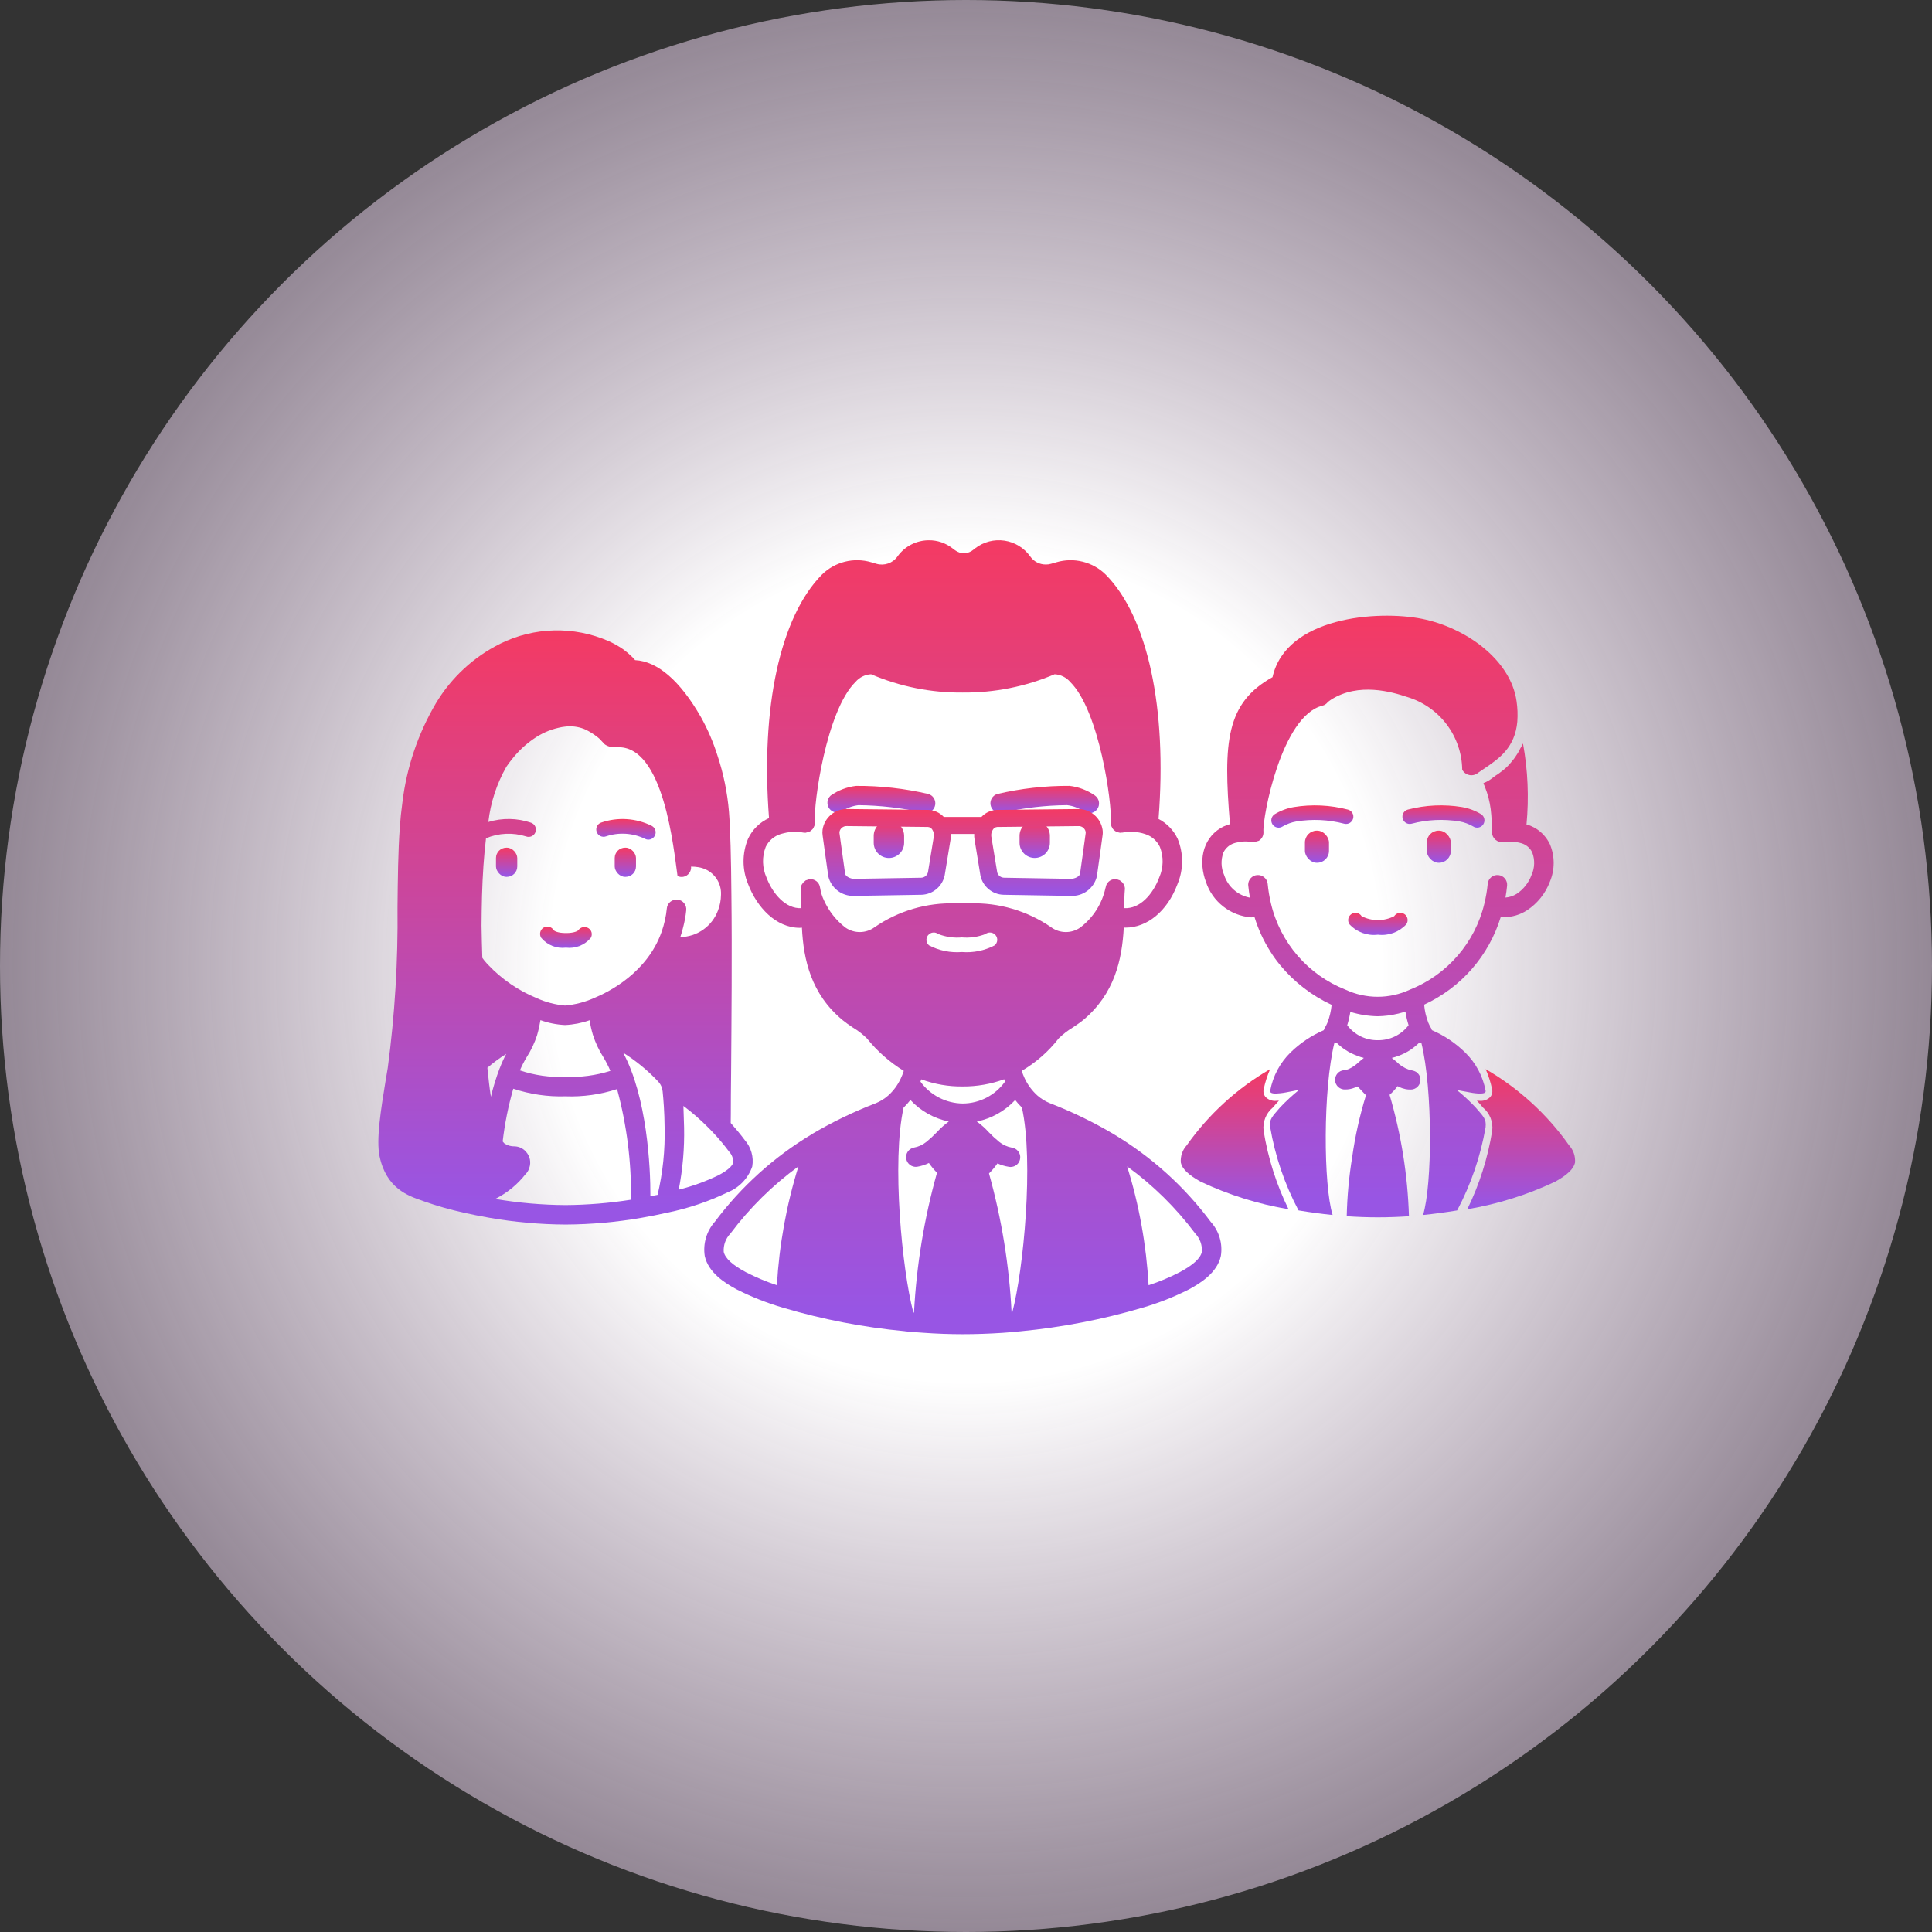 <svg width="124" height="124" viewBox="0 0 124 124" fill="none" xmlns="http://www.w3.org/2000/svg">
<rect x="0" y="0" width="124" height="124" fill="#333333" stroke="none"/>
<circle cx="62" cy="62" r="62" fill="url(#paint0_radial_129_235)"/>
<path d="M56.077 53.646V54.093C56.077 54.631 56.514 55.068 57.053 55.068C57.592 55.068 58.029 54.631 58.029 54.093V53.646C58.028 53.251 57.79 52.895 57.426 52.743C57.061 52.592 56.641 52.675 56.361 52.954C56.18 53.139 56.078 53.387 56.077 53.646H56.077Z" fill="url(#paint1_linear_129_235)"/>
<path d="M65.437 53.646V54.093C65.437 54.63 65.873 55.066 66.41 55.066C66.948 55.066 67.384 54.63 67.384 54.093V53.646C67.384 53.108 66.948 52.672 66.41 52.672C65.873 52.672 65.437 53.108 65.437 53.646Z" fill="url(#paint2_linear_129_235)"/>
<path d="M64.191 52.181C63.885 52.181 63.623 51.958 63.575 51.655C63.526 51.352 63.705 51.059 63.997 50.963C65.519 50.605 67.079 50.429 68.643 50.438C69.233 50.506 69.796 50.721 70.281 51.063C70.418 51.162 70.509 51.313 70.533 51.48C70.557 51.648 70.512 51.818 70.409 51.952C70.306 52.085 70.152 52.172 69.984 52.191C69.816 52.21 69.647 52.16 69.517 52.052C69.208 51.849 68.857 51.721 68.49 51.677C67.109 51.689 65.733 51.847 64.386 52.149C64.323 52.17 64.257 52.181 64.191 52.181Z" fill="url(#paint3_linear_129_235)"/>
<path d="M59.404 52.181C59.338 52.181 59.273 52.171 59.211 52.151C57.86 51.851 56.482 51.693 55.099 51.678C54.73 51.721 54.377 51.85 54.067 52.053C53.793 52.228 53.431 52.163 53.234 51.905C53.037 51.646 53.072 51.28 53.313 51.062C53.797 50.722 54.359 50.508 54.947 50.44C56.513 50.431 58.074 50.607 59.599 50.964C59.891 51.059 60.071 51.352 60.023 51.656C59.975 51.96 59.713 52.183 59.405 52.183L59.404 52.181Z" fill="url(#paint4_linear_129_235)"/>
<path d="M77.707 78.418C76.012 76.146 73.886 74.228 71.45 72.775C70.157 72.009 68.802 71.353 67.401 70.812C67.098 70.692 66.819 70.521 66.575 70.306C66.238 70 65.964 69.63 65.77 69.219C65.695 69.06 65.63 68.898 65.575 68.731C66.495 68.191 67.303 67.48 67.957 66.637C68.229 66.373 68.531 66.14 68.857 65.944C69.1 65.781 69.338 65.619 69.513 65.475C71.532 63.8 72.019 61.588 72.126 59.531C72.163 59.531 72.2 59.537 72.238 59.537C73.62 59.537 74.914 58.5 75.57 56.756H75.569C75.965 55.822 75.969 54.768 75.582 53.831C75.323 53.286 74.892 52.84 74.357 52.562C74.919 45.45 73.663 39.606 70.969 36.881C70.561 36.477 70.051 36.191 69.493 36.051C68.936 35.911 68.352 35.924 67.801 36.087L67.451 36.187H67.45C67.343 36.219 67.231 36.234 67.119 36.231C66.724 36.233 66.353 36.042 66.126 35.719C65.737 35.168 65.139 34.801 64.473 34.7C63.807 34.6 63.128 34.776 62.594 35.187L62.475 35.281C62.139 35.57 61.646 35.583 61.294 35.312L61.126 35.187C60.696 34.851 60.165 34.671 59.62 34.675C58.817 34.675 58.064 35.063 57.6 35.719C57.297 36.144 56.759 36.331 56.257 36.187L55.919 36.087C55.368 35.924 54.784 35.912 54.227 36.051C53.669 36.191 53.16 36.478 52.751 36.881C50.069 39.6 48.813 45.419 49.357 52.507C48.765 52.774 48.288 53.244 48.013 53.832C47.623 54.769 47.626 55.822 48.02 56.757C48.576 58.213 49.788 59.55 51.332 59.55C51.376 59.55 51.42 59.538 51.469 59.538C51.569 61.588 52.051 63.794 54.082 65.475C54.257 65.62 54.488 65.782 54.738 65.95C55.065 66.144 55.368 66.377 55.638 66.645C56.303 67.47 57.104 68.177 58.007 68.732C57.953 68.898 57.888 69.061 57.813 69.219C57.621 69.635 57.347 70.007 57.007 70.313C56.767 70.525 56.492 70.694 56.194 70.813C54.788 71.353 53.429 72.009 52.132 72.776C52.126 72.776 52.126 72.788 52.113 72.788L52.1 72.8C52.094 72.8 52.094 72.806 52.088 72.806V72.807C49.675 74.256 47.567 76.16 45.882 78.413C45.349 79.013 45.111 79.82 45.232 80.613C45.463 81.676 46.519 82.351 47.294 82.763V82.763C48.25 83.245 49.248 83.638 50.276 83.938C52.815 84.689 55.421 85.192 58.057 85.438C58.082 85.444 58.107 85.444 58.132 85.45C58.501 85.481 58.87 85.519 59.232 85.538C60.082 85.6 60.95 85.632 61.794 85.632C62.638 85.632 63.507 85.6 64.357 85.544C64.744 85.513 65.132 85.488 65.513 85.444C68.153 85.191 70.763 84.688 73.307 83.938C74.337 83.641 75.338 83.247 76.294 82.763C77.07 82.35 78.126 81.675 78.357 80.613V80.613C78.485 79.821 78.246 79.013 77.707 78.419L77.707 78.418ZM61.794 70.825C60.716 70.815 59.707 70.293 59.075 69.418C59.094 69.375 59.113 69.325 59.132 69.275V69.275C59.984 69.588 60.886 69.743 61.794 69.731C62.701 69.736 63.6 69.579 64.451 69.269C64.47 69.319 64.482 69.375 64.501 69.425C63.875 70.299 62.869 70.819 61.794 70.825L61.794 70.825ZM63.836 60.675V60.676C63.191 61.014 62.462 61.162 61.735 61.103C61.006 61.162 60.275 61.014 59.627 60.676C59.432 60.513 59.404 60.222 59.565 60.025C59.728 59.825 60.02 59.792 60.224 59.951C60.705 60.137 61.222 60.21 61.736 60.165C62.248 60.21 62.764 60.137 63.243 59.951C63.447 59.793 63.739 59.826 63.901 60.025C64.063 60.223 64.034 60.514 63.836 60.676L63.836 60.675ZM51.794 56.481C51.769 56.484 51.743 56.491 51.719 56.5C51.689 56.523 51.66 56.548 51.632 56.575C51.596 56.598 51.562 56.626 51.532 56.656C51.525 56.67 51.519 56.685 51.513 56.7C51.472 56.748 51.441 56.803 51.419 56.863V56.882V56.881C51.399 56.956 51.39 57.035 51.395 57.113C51.426 57.413 51.432 57.788 51.432 58.219V58.287C50.432 58.344 49.588 57.362 49.194 56.319C48.917 55.698 48.899 54.991 49.145 54.356C49.336 53.959 49.685 53.66 50.107 53.531L50.194 53.506C50.235 53.492 50.277 53.482 50.319 53.475C50.724 53.372 51.147 53.359 51.557 53.438C51.575 53.434 51.594 53.434 51.614 53.438C51.632 53.438 51.651 53.45 51.676 53.45C51.701 53.45 51.707 53.444 51.726 53.444H51.726C51.739 53.443 51.752 53.438 51.763 53.431C51.804 53.425 51.843 53.414 51.882 53.4C51.92 53.389 51.958 53.373 51.995 53.356C52.025 53.333 52.054 53.308 52.082 53.281C52.114 53.257 52.144 53.231 52.169 53.2C52.191 53.168 52.209 53.135 52.226 53.1C52.233 53.089 52.237 53.076 52.239 53.063C52.257 53.039 52.27 53.011 52.276 52.981C52.276 52.969 52.288 52.956 52.288 52.944C52.291 52.915 52.291 52.886 52.288 52.856C52.288 52.831 52.3 52.806 52.3 52.775C52.207 51.581 53.031 45.624 54.906 43.769L54.907 43.769C55.159 43.474 55.52 43.296 55.907 43.275C57.767 44.071 59.772 44.471 61.794 44.45C63.819 44.468 65.826 44.068 67.688 43.275C68.075 43.297 68.436 43.475 68.688 43.769C70.563 45.619 71.382 51.575 71.294 52.775C71.294 52.804 71.295 52.834 71.301 52.863C71.307 52.888 71.295 52.919 71.301 52.944L71.32 52.982L71.319 52.981C71.327 53.024 71.344 53.065 71.37 53.1C71.383 53.136 71.403 53.17 71.426 53.2C71.448 53.232 71.476 53.259 71.507 53.281C71.535 53.31 71.567 53.335 71.601 53.356C71.633 53.373 71.666 53.388 71.701 53.4C71.743 53.415 71.788 53.428 71.832 53.438C71.844 53.438 71.857 53.444 71.87 53.444C71.882 53.444 71.901 53.45 71.913 53.45C71.938 53.45 71.957 53.438 71.982 53.438C72.001 53.434 72.02 53.434 72.038 53.438C72.267 53.394 72.5 53.38 72.732 53.394C72.991 53.402 73.249 53.449 73.495 53.531C73.911 53.664 74.255 53.962 74.444 54.356C74.692 54.99 74.677 55.697 74.401 56.319C73.995 57.4 73.163 58.344 72.157 58.287C72.163 57.825 72.163 57.431 72.194 57.112C72.194 57.087 72.201 57.069 72.201 57.044C72.197 56.918 72.155 56.796 72.082 56.694C72.07 56.681 72.07 56.662 72.057 56.656C72.027 56.624 71.993 56.594 71.957 56.569C71.93 56.542 71.901 56.52 71.87 56.5C71.851 56.488 71.819 56.488 71.795 56.475H71.794C71.746 56.451 71.693 56.436 71.638 56.431H71.632C71.607 56.426 71.582 56.424 71.557 56.425C71.253 56.431 71 56.661 70.963 56.963C70.957 56.975 70.951 56.982 70.951 56.988V56.994H70.951C70.732 58.006 70.157 58.906 69.332 59.531C68.769 59.926 68.018 59.918 67.463 59.512C65.932 58.457 64.103 57.921 62.245 57.981H61.351C59.492 57.919 57.663 58.455 56.132 59.512C55.575 59.918 54.822 59.926 54.257 59.531C53.666 59.073 53.196 58.476 52.888 57.794C52.765 57.541 52.681 57.272 52.638 56.994V56.988C52.638 56.982 52.632 56.975 52.632 56.969C52.594 56.634 52.292 56.394 51.957 56.431C51.9 56.435 51.844 56.452 51.794 56.481L51.794 56.481ZM49.863 82.488C49.183 82.262 48.52 81.984 47.882 81.657C47.013 81.194 46.544 80.763 46.45 80.35C46.42 79.913 46.577 79.484 46.882 79.169C48.113 77.524 49.584 76.073 51.245 74.863C50.476 77.339 50.012 79.899 49.863 82.488L49.863 82.488ZM58.664 84.244H58.663C58.649 84.239 58.634 84.237 58.62 84.238C57.895 81.507 57.226 74.538 57.995 71.088C58.151 70.936 58.298 70.773 58.432 70.6C59.089 71.306 59.95 71.789 60.895 71.981C60.616 72.185 60.359 72.416 60.126 72.669C59.916 72.89 59.693 73.096 59.457 73.288C59.222 73.479 58.943 73.606 58.645 73.657C58.319 73.728 58.107 74.042 58.163 74.37C58.217 74.698 58.52 74.926 58.851 74.888C59.117 74.845 59.376 74.763 59.62 74.644C59.774 74.868 59.947 75.076 60.138 75.269C59.317 78.197 58.822 81.207 58.663 84.244L58.664 84.244ZM64.926 84.238C64.774 81.219 64.288 78.225 63.476 75.313C63.677 75.116 63.859 74.9 64.02 74.669C64.25 74.776 64.493 74.849 64.745 74.888C64.778 74.895 64.811 74.899 64.844 74.9C65.175 74.907 65.454 74.655 65.48 74.326C65.507 73.996 65.272 73.703 64.944 73.657C64.647 73.604 64.367 73.478 64.132 73.288C63.896 73.096 63.673 72.89 63.463 72.669C63.232 72.414 62.974 72.183 62.694 71.981C63.64 71.791 64.501 71.307 65.157 70.6C65.288 70.772 65.432 70.933 65.588 71.082C66.357 74.544 65.694 81.5 64.969 84.238L64.926 84.238ZM77.138 80.351C77.045 80.763 76.576 81.195 75.707 81.657V81.657C75.068 81.988 74.403 82.266 73.719 82.488C73.573 79.9 73.112 77.339 72.344 74.863C74.008 76.071 75.481 77.523 76.713 79.169C77.015 79.486 77.169 79.915 77.138 80.35L77.138 80.351Z" fill="url(#paint5_linear_129_235)"/>
<path d="M69.187 51.926L63.99 51.981V51.981C63.61 51.991 63.249 52.154 62.99 52.433H60.574C60.313 52.153 59.95 51.99 59.567 51.981L54.379 51.925H54.349V51.926C53.569 51.919 52.904 52.49 52.793 53.261C52.777 53.388 52.779 53.517 52.801 53.643C52.801 53.643 53.066 55.6 53.162 56.245C53.343 57.003 54.033 57.528 54.812 57.5H54.892L59.166 57.428C59.883 57.396 60.487 56.881 60.632 56.178L61.007 53.892C61.028 53.772 61.035 53.648 61.028 53.526H62.528C62.521 53.645 62.528 53.764 62.548 53.882L62.926 56.19C63.073 56.899 63.691 57.413 64.416 57.429L68.647 57.5H68.729C69.513 57.537 70.213 57.013 70.399 56.25C70.496 55.608 70.758 53.673 70.757 53.673H70.757C70.781 53.538 70.785 53.401 70.767 53.265C70.651 52.485 69.975 51.912 69.187 51.926L69.187 51.926ZM59.558 55.988C59.507 56.184 59.334 56.324 59.132 56.334L54.86 56.406C54.575 56.421 54.266 56.238 54.243 56.084C54.147 55.441 53.884 53.494 53.879 53.465C53.875 53.441 53.875 53.415 53.879 53.391C53.923 53.167 54.124 53.01 54.351 53.02H54.361L59.552 53.076V53.075C59.678 53.083 59.791 53.156 59.849 53.267C59.928 53.398 59.958 53.553 59.932 53.705L59.558 55.988ZM69.678 53.494C69.678 53.494 69.415 55.44 69.318 56.086C69.296 56.237 68.994 56.419 68.684 56.406L64.455 56.334C64.247 56.335 64.064 56.199 64.005 55.999L63.625 53.694C63.602 53.544 63.634 53.391 63.717 53.264C63.774 53.157 63.882 53.086 64.002 53.077L69.201 53.021H69.213C69.437 53.01 69.636 53.166 69.679 53.386V53.397C69.684 53.43 69.684 53.464 69.677 53.496L69.678 53.494Z" fill="url(#paint6_linear_129_235)"/>
<path d="M92.334 53.313H92.357C92.778 53.313 93.118 53.733 93.118 54.074V54.612C93.118 55.033 92.778 55.374 92.357 55.374H92.334C91.914 55.374 91.573 54.953 91.573 54.612V54.074C91.573 53.654 91.914 53.313 92.334 53.313Z" fill="url(#paint7_linear_129_235)"/>
<path d="M84.514 53.313H84.537C84.957 53.313 85.298 53.733 85.298 54.074V54.612C85.298 55.033 84.957 55.374 84.537 55.374H84.514C84.094 55.374 83.753 54.953 83.753 54.612V54.074C83.753 53.654 84.094 53.313 84.514 53.313Z" fill="url(#paint8_linear_129_235)"/>
<path d="M88.437 59.991C89.116 60.075 89.794 59.827 90.26 59.325C90.332 59.222 90.36 59.094 90.337 58.97C90.314 58.846 90.243 58.737 90.138 58.666C90.033 58.596 89.904 58.571 89.781 58.597C89.658 58.622 89.549 58.697 89.482 58.803C88.826 59.138 88.048 59.138 87.392 58.803C87.325 58.697 87.216 58.622 87.093 58.597C86.97 58.571 86.841 58.596 86.736 58.666C86.632 58.737 86.559 58.846 86.537 58.97C86.514 59.094 86.542 59.222 86.614 59.325C87.08 59.827 87.758 60.075 88.437 59.991H88.437Z" fill="url(#paint9_linear_129_235)"/>
<path d="M94.549 53.043C94.765 53.186 95.056 53.127 95.199 52.91C95.341 52.694 95.282 52.403 95.066 52.26C94.689 52.031 94.271 51.874 93.835 51.8C92.676 51.61 91.491 51.666 90.355 51.962C90.105 52.031 89.958 52.289 90.027 52.539C90.096 52.789 90.355 52.936 90.605 52.867C91.605 52.604 92.65 52.554 93.671 52.722C93.98 52.776 94.278 52.885 94.549 53.043H94.549Z" fill="url(#paint10_linear_129_235)"/>
<path d="M86.846 52.538C86.914 52.289 86.767 52.031 86.517 51.963C85.381 51.667 84.195 51.611 83.036 51.801C82.601 51.875 82.183 52.032 81.806 52.262C81.59 52.404 81.529 52.695 81.672 52.911C81.814 53.128 82.105 53.187 82.321 53.046C82.594 52.887 82.893 52.777 83.203 52.724C84.225 52.556 85.269 52.605 86.27 52.868C86.52 52.935 86.777 52.788 86.846 52.538L86.846 52.538Z" fill="url(#paint11_linear_129_235)"/>
<path d="M81.693 71.084C81.755 71.012 81.823 70.933 81.897 70.848C81.949 70.786 82.013 70.714 82.084 70.643C82.032 70.648 81.976 70.652 81.924 70.652V70.652C81.677 70.679 81.431 70.598 81.248 70.429C81.113 70.288 81.06 70.087 81.109 69.898C81.201 69.459 81.339 69.03 81.521 68.619C79.406 69.843 77.58 71.51 76.169 73.505C75.891 73.808 75.753 74.214 75.788 74.624C75.875 75.021 76.288 75.417 77.057 75.841C78.848 76.686 80.746 77.282 82.7 77.611C81.92 76.018 81.381 74.319 81.1 72.569C81.033 72.006 81.257 71.447 81.693 71.084L81.693 71.084Z" fill="url(#paint12_linear_129_235)"/>
<path d="M100.704 73.505C99.293 71.51 97.468 69.844 95.353 68.619C95.535 69.03 95.672 69.459 95.764 69.899C95.814 70.088 95.761 70.288 95.626 70.429C95.444 70.598 95.197 70.679 94.95 70.652C94.898 70.652 94.841 70.648 94.789 70.643C94.858 70.715 94.924 70.786 94.977 70.848C95.05 70.932 95.119 71.013 95.18 71.084L95.18 71.085C95.617 71.447 95.841 72.005 95.774 72.569C95.493 74.32 94.954 76.019 94.175 77.611C96.128 77.282 98.026 76.687 99.817 75.841C100.584 75.418 101 75.022 101.087 74.624C101.122 74.214 100.983 73.809 100.704 73.506L100.704 73.505Z" fill="url(#paint13_linear_129_235)"/>
<path d="M99.474 54.181C99.271 53.756 98.948 53.399 98.543 53.156C98.396 53.071 98.241 53.001 98.081 52.944C98.046 52.932 98.011 52.924 97.974 52.919C98.138 51.183 98.062 49.434 97.749 47.719C97.699 47.826 97.643 47.93 97.581 48.031C97.575 48.037 97.575 48.044 97.569 48.05H97.568C97.487 48.226 97.388 48.393 97.275 48.55C97.205 48.657 97.128 48.76 97.043 48.856C96.879 49.069 96.69 49.26 96.481 49.428C96.377 49.512 96.27 49.593 96.161 49.671C96.051 49.735 95.947 49.807 95.848 49.887C95.835 49.9 95.82 49.911 95.805 49.919C95.626 50.064 95.425 50.18 95.211 50.262C95.22 50.304 95.234 50.344 95.254 50.381C95.271 50.428 95.289 50.474 95.311 50.519C95.491 50.972 95.614 51.446 95.676 51.93C95.735 52.428 95.762 52.929 95.756 53.43C95.764 53.609 95.844 53.776 95.979 53.895C96.113 54.012 96.29 54.07 96.468 54.055C96.866 53.988 97.274 54.012 97.661 54.126C97.961 54.217 98.208 54.43 98.342 54.714C98.521 55.181 98.505 55.702 98.298 56.157C98.117 56.653 97.782 57.078 97.342 57.37C97.125 57.506 96.878 57.588 96.623 57.608C96.667 57.358 96.705 57.102 96.729 56.845V56.845C96.762 56.502 96.51 56.196 96.167 56.163C96.002 56.147 95.837 56.196 95.709 56.302C95.58 56.408 95.5 56.561 95.486 56.726C95.444 57.15 95.373 57.569 95.273 57.983C94.676 60.499 92.889 62.565 90.486 63.52C89.183 64.126 87.679 64.128 86.373 63.526C83.962 62.58 82.168 60.511 81.573 57.989C81.473 57.569 81.402 57.143 81.361 56.714C81.32 56.382 81.026 56.14 80.692 56.163H80.673C80.357 56.195 80.115 56.459 80.111 56.776C80.111 56.801 80.117 56.82 80.117 56.845C80.142 57.101 80.179 57.357 80.223 57.614H80.223C79.841 57.542 79.487 57.369 79.195 57.113C78.903 56.856 78.687 56.527 78.567 56.157C78.363 55.701 78.348 55.182 78.523 54.714C78.661 54.43 78.91 54.215 79.211 54.12C79.276 54.098 79.343 54.081 79.411 54.07C79.618 54.021 79.832 53.999 80.046 54.007C80.292 54.069 80.552 54.054 80.791 53.965C80.993 53.844 81.109 53.619 81.091 53.384C81.022 52.474 82.247 45.93 84.884 45.29C85.021 45.254 85.142 45.171 85.225 45.056C85.308 44.997 85.378 44.938 85.442 44.899C87.204 43.786 89.342 44.405 90.323 44.737V44.736C91.33 45.039 92.214 45.653 92.848 46.491C93.482 47.33 93.832 48.348 93.848 49.399C93.941 49.578 94.111 49.705 94.309 49.744C94.508 49.783 94.713 49.73 94.867 49.599C95.004 49.505 95.148 49.411 95.299 49.305C96.211 48.686 97.236 47.987 97.386 46.305H97.385C97.417 45.871 97.4 45.435 97.336 45.005C96.955 42.311 94.023 40.267 91.267 39.718C88.405 39.149 82.536 39.599 81.674 43.461C78.705 45.112 78.498 47.605 78.943 52.899C78.892 52.918 78.837 52.924 78.793 52.942H78.792C78.633 52.996 78.481 53.065 78.336 53.149C77.131 53.89 76.93 55.348 77.398 56.599C77.603 57.224 77.988 57.773 78.506 58.179C79.023 58.585 79.649 58.829 80.305 58.88C80.373 58.88 80.442 58.867 80.517 58.861H80.517C80.756 59.64 81.099 60.385 81.536 61.073C81.728 61.381 81.941 61.676 82.173 61.955C83.068 63.035 84.194 63.903 85.467 64.493C85.431 64.889 85.339 65.278 85.192 65.649C85.142 65.77 85.081 65.887 85.011 65.999C84.99 66.035 84.975 66.076 84.967 66.118C84.176 66.459 83.453 66.941 82.836 67.542C82.156 68.206 81.698 69.064 81.524 69.999C81.48 70.192 81.786 70.211 82.168 70.167C82.286 70.155 82.418 70.136 82.543 70.111C82.918 70.048 83.274 69.961 83.38 69.948H83.38C82.952 70.295 82.546 70.668 82.167 71.067C81.679 71.649 81.454 71.798 81.523 72.349H81.524C81.842 74.213 82.456 76.015 83.342 77.686C84.055 77.805 84.792 77.905 85.53 77.98C84.936 76.048 84.911 69.936 85.642 66.942H85.642C85.686 66.935 85.731 66.924 85.773 66.911C85.848 66.989 85.927 67.062 86.011 67.13C86.116 67.222 86.229 67.305 86.348 67.38C86.468 67.461 86.593 67.534 86.723 67.598C86.854 67.661 86.986 67.717 87.123 67.767C87.257 67.823 87.395 67.867 87.536 67.899C87.43 67.986 87.317 68.08 87.217 68.161C87.028 68.347 86.808 68.5 86.567 68.611C86.474 68.652 86.374 68.677 86.273 68.686C85.931 68.705 85.669 68.998 85.688 69.34C85.708 69.683 86.001 69.944 86.343 69.925C86.546 69.926 86.747 69.887 86.936 69.812C86.978 69.796 87.089 69.724 87.13 69.733C87.151 69.737 87.668 70.306 87.673 70.292C87.272 71.591 86.975 72.92 86.786 74.267C86.582 75.522 86.464 76.79 86.436 78.061C87.104 78.105 87.773 78.13 88.436 78.13C89.098 78.13 89.761 78.105 90.43 78.061C90.349 75.421 89.931 72.802 89.186 70.267C89.378 70.102 89.55 69.916 89.698 69.711C89.735 69.725 89.77 69.742 89.805 69.761C90.062 69.892 90.352 69.949 90.639 69.923C90.872 69.886 91.064 69.722 91.136 69.499C91.202 69.307 91.166 69.095 91.041 68.936C90.876 68.716 90.639 68.712 90.395 68.64C90.114 68.537 89.859 68.374 89.648 68.161C89.561 68.087 89.473 68.011 89.373 67.936C89.361 67.924 89.342 67.911 89.33 67.899H89.329C89.611 67.832 89.884 67.731 90.142 67.599C90.403 67.476 90.644 67.315 90.861 67.124C90.944 67.058 91.023 66.987 91.098 66.911C91.141 66.925 91.185 66.936 91.229 66.943C91.96 69.936 91.929 76.049 91.335 77.98C92.079 77.905 92.81 77.805 93.523 77.687H93.523C94.41 76.015 95.026 74.213 95.348 72.349C95.411 71.799 95.192 71.649 94.698 71.068C94.323 70.67 93.923 70.298 93.498 69.955C93.617 69.974 93.986 70.055 94.361 70.117L94.36 70.118C94.472 70.14 94.585 70.157 94.698 70.168C94.796 70.18 94.894 70.186 94.992 70.187C95.223 70.187 95.379 70.143 95.348 69.999C95.173 69.063 94.713 68.205 94.029 67.543C93.414 66.942 92.694 66.459 91.904 66.118C91.892 66.075 91.875 66.033 91.854 65.993C91.8 65.912 91.754 65.827 91.717 65.736C91.7 65.707 91.685 65.675 91.673 65.642C91.529 65.27 91.439 64.879 91.404 64.48C93.772 63.391 95.562 61.342 96.323 58.849C96.398 58.855 96.467 58.868 96.542 58.868C97.064 58.861 97.573 58.707 98.01 58.424C98.678 57.982 99.19 57.342 99.473 56.593C99.799 55.822 99.799 54.952 99.474 54.181L99.474 54.181ZM88.437 66.762C87.664 66.777 86.932 66.418 86.468 65.8C86.555 65.519 86.621 65.233 86.668 64.944C87.237 65.12 87.829 65.215 88.425 65.225C88.869 65.218 89.311 65.161 89.743 65.056C89.894 65.019 90.05 64.975 90.206 64.931V64.937C90.249 65.23 90.317 65.518 90.406 65.8C89.94 66.416 89.209 66.774 88.437 66.762L88.437 66.762Z" fill="url(#paint14_linear_129_235)"/>
<path d="M32.5 54.406H32.532C32.901 54.406 33.199 54.774 33.199 55.072V55.611C33.199 55.979 32.901 56.278 32.532 56.278H32.5C32.132 56.278 31.833 55.909 31.833 55.611V55.072C31.833 54.704 32.132 54.406 32.5 54.406Z" fill="url(#paint15_linear_129_235)"/>
<path d="M40.12 54.406H40.152C40.521 54.406 40.819 54.774 40.819 55.072V55.611C40.819 55.979 40.521 56.278 40.152 56.278H40.12C39.752 56.278 39.453 55.909 39.453 55.611V55.072C39.453 54.704 39.752 54.406 40.12 54.406Z" fill="url(#paint16_linear_129_235)"/>
<path d="M37.769 59.573C37.551 59.437 37.266 59.493 37.118 59.702C37.091 59.742 36.875 59.886 36.325 59.886C35.776 59.886 35.564 59.741 35.537 59.703H35.536C35.473 59.594 35.368 59.515 35.245 59.484C35.122 59.453 34.992 59.473 34.884 59.54C34.776 59.607 34.7 59.714 34.673 59.838C34.646 59.961 34.67 60.091 34.739 60.197C35.127 60.661 35.725 60.896 36.325 60.822C36.927 60.897 37.526 60.661 37.915 60.197C38.045 59.983 37.98 59.706 37.769 59.573L37.769 59.573Z" fill="url(#paint17_linear_129_235)"/>
<path d="M41.829 53.005C40.817 52.504 39.646 52.429 38.579 52.797C38.335 52.884 38.209 53.153 38.296 53.397C38.383 53.64 38.652 53.767 38.896 53.68C39.712 53.406 40.601 53.46 41.379 53.828C41.488 53.891 41.618 53.907 41.739 53.873C41.861 53.839 41.963 53.757 42.023 53.647C42.084 53.536 42.098 53.406 42.061 53.285C42.025 53.165 41.941 53.064 41.829 53.006L41.829 53.005Z" fill="url(#paint18_linear_129_235)"/>
<path d="M47.793 73.163C47.524 72.8 47.224 72.444 46.899 72.075C46.899 71.906 46.899 71.725 46.905 71.5C46.905 70.807 46.911 69.888 46.924 68.832C46.949 65.576 46.987 61.113 46.943 57.425C46.924 55.05 46.874 53.213 46.787 52.107V52.106C46.685 50.871 46.436 49.651 46.043 48.475C45.775 47.625 45.421 46.804 44.987 46.025C43.656 43.701 42.206 42.444 40.762 42.369H40.762C40.738 42.341 40.714 42.313 40.687 42.288C40.639 42.226 40.585 42.169 40.525 42.119C40.368 41.965 40.202 41.823 40.025 41.694C40.006 41.676 39.985 41.661 39.962 41.65C39.676 41.455 39.372 41.285 39.056 41.144C36.827 40.173 34.283 40.235 32.104 41.314C30.39 42.17 28.956 43.499 27.974 45.143C26.826 47.093 26.096 49.26 25.826 51.507C25.753 52.029 25.701 52.555 25.662 53.081C25.549 54.656 25.531 56.4 25.512 58.244V58.244C25.55 61.686 25.342 65.126 24.887 68.538L24.75 69.35C24.449 71.213 24.131 73.132 24.362 74.219C24.794 76.269 26.187 76.751 27.118 77.069L27.2 77.1H27.199C28.03 77.394 28.877 77.635 29.737 77.825C30.225 77.938 30.769 78.044 31.4 78.157C33.016 78.439 34.653 78.585 36.293 78.594C37.936 78.586 39.576 78.44 41.193 78.157C41.762 78.057 42.306 77.95 42.818 77.832C42.83 77.826 42.843 77.825 42.856 77.825C44.192 77.55 45.49 77.112 46.718 76.519C47.453 76.221 48.023 75.619 48.281 74.869C48.386 74.256 48.206 73.628 47.793 73.163L47.793 73.163ZM39.175 68.731C38.243 69.025 37.268 69.154 36.293 69.113C35.301 69.158 34.309 69.017 33.368 68.7C33.494 68.405 33.64 68.118 33.806 67.844C34.089 67.404 34.313 66.929 34.474 66.432V66.406H34.48C34.568 66.101 34.637 65.789 34.687 65.475C35.194 65.657 35.724 65.762 36.262 65.788C36.801 65.764 37.334 65.66 37.843 65.481C37.89 65.794 37.959 66.103 38.05 66.406C38.21 66.915 38.437 67.401 38.724 67.85C38.895 68.132 39.046 68.427 39.175 68.731L39.175 68.731ZM31.281 68.531C31.662 68.204 32.068 67.906 32.493 67.638C32.336 67.93 32.198 68.234 32.081 68.544L32.062 68.581V68.582C31.839 69.174 31.653 69.779 31.506 70.394C31.418 69.832 31.349 69.213 31.281 68.531L31.281 68.531ZM40.499 77C39.108 77.219 37.702 77.334 36.293 77.344C34.781 77.335 33.272 77.203 31.781 76.95C32.547 76.569 33.218 76.02 33.743 75.344L33.787 75.3C33.873 75.198 33.937 75.078 33.974 74.95C34.095 74.598 34.016 74.209 33.768 73.932C33.583 73.711 33.312 73.582 33.025 73.575C32.794 73.583 32.566 73.517 32.374 73.388C32.368 73.375 32.355 73.368 32.349 73.362C32.318 73.331 32.293 73.3 32.262 73.263C32.396 72.117 32.623 70.984 32.943 69.875C34.022 70.234 35.156 70.399 36.293 70.363C37.416 70.404 38.537 70.248 39.605 69.9C40.231 72.214 40.532 74.603 40.499 77L40.499 77ZM42.206 76.688C42.056 76.719 41.899 76.744 41.743 76.775C41.755 74.913 41.524 70.388 39.993 67.563C40.813 68.078 41.565 68.696 42.23 69.4C42.355 69.528 42.446 69.684 42.493 69.856V69.875C42.511 69.937 42.523 69.999 42.531 70.063C42.581 70.563 42.649 71.381 42.656 72.356C42.692 73.814 42.541 75.269 42.206 76.688H42.206ZM43.306 57.751C43.035 57.798 42.828 58.021 42.8 58.294C42.748 58.812 42.635 59.322 42.462 59.813C41.537 62.413 39.124 63.645 38.137 64.051H38.137C37.544 64.317 36.91 64.482 36.262 64.538C35.636 64.483 35.023 64.322 34.449 64.063C33.27 63.578 32.208 62.85 31.331 61.926L31.249 61.838C31.142 61.725 31.044 61.604 30.956 61.475C30.931 60.769 30.918 60.081 30.906 59.413C30.912 58.763 30.918 58.119 30.937 57.475C30.974 56.194 31.056 54.95 31.193 53.8V53.801C32.007 53.461 32.914 53.419 33.755 53.682C33.873 53.728 34.005 53.725 34.12 53.673C34.236 53.62 34.325 53.524 34.368 53.405C34.411 53.286 34.404 53.154 34.349 53.041C34.294 52.927 34.195 52.84 34.074 52.801C33.191 52.502 32.236 52.486 31.343 52.757C31.485 51.509 31.879 50.304 32.499 49.213C32.618 49.032 32.749 48.863 32.881 48.701C32.881 48.695 32.881 48.695 32.887 48.695V48.694C33.269 48.212 33.72 47.789 34.224 47.438C34.717 47.088 35.273 46.839 35.862 46.707C35.992 46.675 36.123 46.652 36.256 46.638C36.667 46.584 37.087 46.633 37.474 46.782C37.585 46.825 37.691 46.877 37.793 46.938C38.036 47.072 38.264 47.232 38.474 47.413C38.543 47.481 38.743 47.7 38.743 47.7C38.974 47.988 39.512 47.962 39.587 47.962C42.618 47.775 43.243 54.569 43.481 56.194V56.225L43.48 56.225C43.599 56.283 43.733 56.301 43.862 56.276C44.169 56.212 44.38 55.931 44.355 55.619C44.523 55.62 44.69 55.635 44.855 55.663C44.945 55.68 45.032 55.703 45.118 55.731C45.842 55.975 46.314 56.67 46.275 57.432C46.271 57.776 46.206 58.117 46.081 58.438C45.896 58.933 45.567 59.361 45.135 59.665C44.704 59.97 44.19 60.136 43.662 60.144C43.733 59.941 43.793 59.735 43.843 59.526C43.939 59.164 44.006 58.797 44.043 58.426C44.061 58.26 44.012 58.095 43.907 57.966C43.803 57.837 43.652 57.755 43.487 57.738C43.426 57.733 43.365 57.736 43.306 57.75L43.306 57.751ZM47.062 74.606C47.024 74.769 46.837 75.044 46.137 75.419C45.313 75.818 44.45 76.132 43.562 76.356C43.82 75.039 43.935 73.698 43.906 72.356L43.862 70.981C44.423 71.399 44.952 71.859 45.443 72.356C45.568 72.481 45.693 72.606 45.812 72.737C45.818 72.743 45.824 72.75 45.824 72.756H45.831C46.172 73.125 46.493 73.51 46.793 73.913C46.97 74.1 47.067 74.349 47.062 74.606L47.062 74.606Z" fill="url(#paint19_linear_129_235)"/>
<defs>
<radialGradient id="paint0_radial_129_235" cx="0" cy="0" r="1" gradientUnits="userSpaceOnUse" gradientTransform="translate(62 62) scale(99.914)">
<stop offset="0.271" stop-color="white"/>
<stop offset="1" stop-color="#E6B7ED" stop-opacity="0"/>
</radialGradient>
<linearGradient id="paint1_linear_129_235" x1="57.053" y1="52.669" x2="57.053" y2="55.068" gradientUnits="userSpaceOnUse">
<stop stop-color="#F43A63"/>
<stop offset="0.969" stop-color="#9855E4"/>
</linearGradient>
<linearGradient id="paint2_linear_129_235" x1="66.41" y1="52.672" x2="66.41" y2="55.066" gradientUnits="userSpaceOnUse">
<stop stop-color="#F43A63"/>
<stop offset="0.969" stop-color="#9855E4"/>
</linearGradient>
<linearGradient id="paint3_linear_129_235" x1="67.053" y1="50.438" x2="67.053" y2="52.195" gradientUnits="userSpaceOnUse">
<stop stop-color="#F43A63"/>
<stop offset="0.969" stop-color="#9855E4"/>
</linearGradient>
<linearGradient id="paint4_linear_129_235" x1="56.568" y1="50.44" x2="56.568" y2="52.183" gradientUnits="userSpaceOnUse">
<stop stop-color="#F43A63"/>
<stop offset="0.969" stop-color="#9855E4"/>
</linearGradient>
<linearGradient id="paint5_linear_129_235" x1="61.796" y1="34.673" x2="61.796" y2="85.632" gradientUnits="userSpaceOnUse">
<stop stop-color="#F43A63"/>
<stop offset="0.969" stop-color="#9855E4"/>
</linearGradient>
<linearGradient id="paint6_linear_129_235" x1="61.781" y1="51.925" x2="61.781" y2="57.502" gradientUnits="userSpaceOnUse">
<stop stop-color="#F43A63"/>
<stop offset="0.969" stop-color="#9855E4"/>
</linearGradient>
<linearGradient id="paint7_linear_129_235" x1="92.346" y1="53.313" x2="92.346" y2="55.374" gradientUnits="userSpaceOnUse">
<stop stop-color="#F43A63"/>
<stop offset="0.969" stop-color="#9855E4"/>
</linearGradient>
<linearGradient id="paint8_linear_129_235" x1="84.526" y1="53.313" x2="84.526" y2="55.374" gradientUnits="userSpaceOnUse">
<stop stop-color="#F43A63"/>
<stop offset="0.969" stop-color="#9855E4"/>
</linearGradient>
<linearGradient id="paint9_linear_129_235" x1="88.437" y1="58.587" x2="88.437" y2="60.007" gradientUnits="userSpaceOnUse">
<stop stop-color="#F43A63"/>
<stop offset="0.969" stop-color="#9855E4"/>
</linearGradient>
<linearGradient id="paint10_linear_129_235" x1="92.643" y1="51.69" x2="92.643" y2="53.121" gradientUnits="userSpaceOnUse">
<stop stop-color="#F43A63"/>
<stop offset="0.969" stop-color="#9855E4"/>
</linearGradient>
<linearGradient id="paint11_linear_129_235" x1="84.228" y1="51.691" x2="84.228" y2="53.123" gradientUnits="userSpaceOnUse">
<stop stop-color="#F43A63"/>
<stop offset="0.969" stop-color="#9855E4"/>
</linearGradient>
<linearGradient id="paint12_linear_129_235" x1="79.241" y1="68.619" x2="79.241" y2="77.611" gradientUnits="userSpaceOnUse">
<stop stop-color="#F43A63"/>
<stop offset="0.969" stop-color="#9855E4"/>
</linearGradient>
<linearGradient id="paint13_linear_129_235" x1="97.634" y1="68.619" x2="97.634" y2="77.611" gradientUnits="userSpaceOnUse">
<stop stop-color="#F43A63"/>
<stop offset="0.969" stop-color="#9855E4"/>
</linearGradient>
<linearGradient id="paint14_linear_129_235" x1="88.442" y1="39.516" x2="88.442" y2="78.13" gradientUnits="userSpaceOnUse">
<stop stop-color="#F43A63"/>
<stop offset="0.969" stop-color="#9855E4"/>
</linearGradient>
<linearGradient id="paint15_linear_129_235" x1="32.516" y1="54.406" x2="32.516" y2="56.278" gradientUnits="userSpaceOnUse">
<stop stop-color="#F43A63"/>
<stop offset="0.969" stop-color="#9855E4"/>
</linearGradient>
<linearGradient id="paint16_linear_129_235" x1="40.136" y1="54.406" x2="40.136" y2="56.278" gradientUnits="userSpaceOnUse">
<stop stop-color="#F43A63"/>
<stop offset="0.969" stop-color="#9855E4"/>
</linearGradient>
<linearGradient id="paint17_linear_129_235" x1="36.322" y1="59.47" x2="36.322" y2="60.836" gradientUnits="userSpaceOnUse">
<stop stop-color="#F43A63"/>
<stop offset="0.969" stop-color="#9855E4"/>
</linearGradient>
<linearGradient id="paint18_linear_129_235" x1="40.175" y1="52.567" x2="40.175" y2="53.89" gradientUnits="userSpaceOnUse">
<stop stop-color="#F43A63"/>
<stop offset="0.969" stop-color="#9855E4"/>
</linearGradient>
<linearGradient id="paint19_linear_129_235" x1="36.297" y1="40.458" x2="36.297" y2="78.594" gradientUnits="userSpaceOnUse">
<stop stop-color="#F43A63"/>
<stop offset="0.969" stop-color="#9855E4"/>
</linearGradient>
</defs>
</svg>
